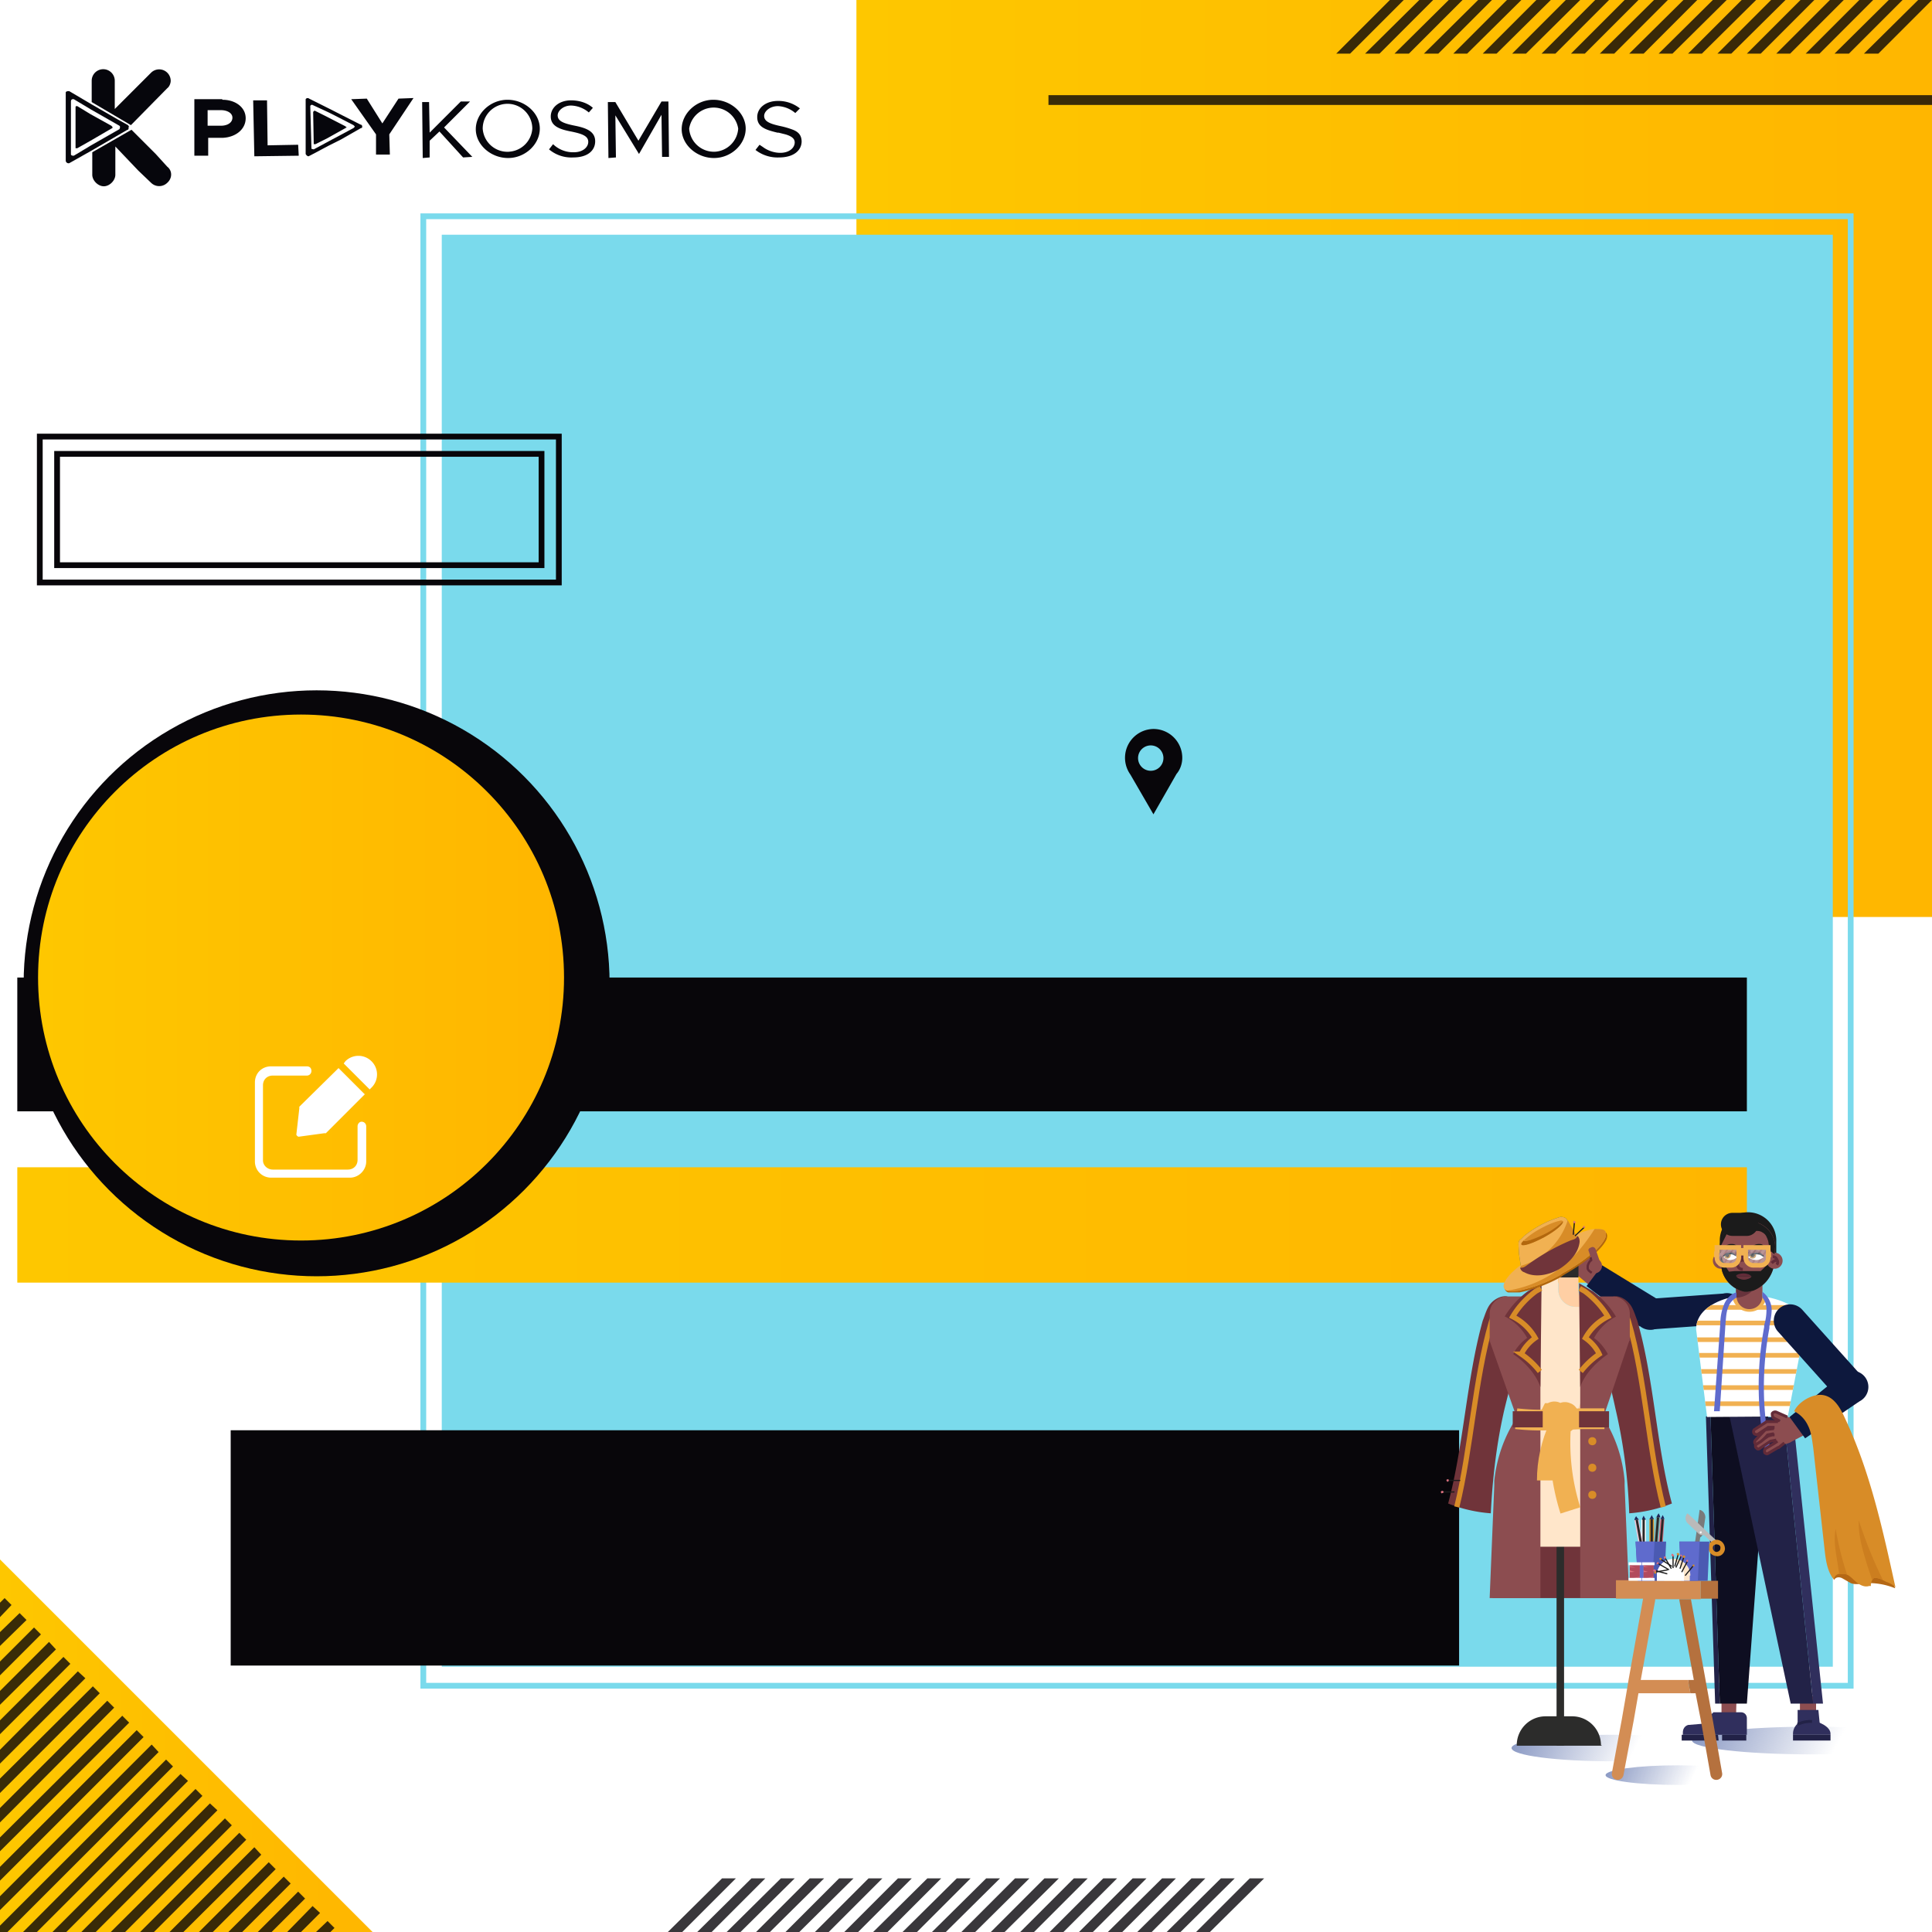 <svg xmlns="http://www.w3.org/2000/svg" xmlns:xlink="http://www.w3.org/1999/xlink" width="335" height="335" data-name="Layer 1">
  <defs>
    <linearGradient id="a" x1="148.5" x2="335" y1="79.5" y2="79.5" gradientUnits="userSpaceOnUse">
      <stop offset="0" stop-color="#fec700"/>
      <stop offset="1" stop-color="#ffb600"/>
    </linearGradient>
    <linearGradient xlink:href="#a" id="d" x1="0" x2="299.9" y1="211.4" y2="211.4"/>
    <linearGradient id="b" x1="293.4" x2="334.3" y1="291" y2="312.3" gradientUnits="userSpaceOnUse">
      <stop offset="0" stop-color="#7284b7"/>
      <stop offset=".6" stop-color="#7284b7" stop-opacity="0"/>
    </linearGradient>
    <linearGradient xlink:href="#b" id="l" x1="262.1" x2="296.5" y1="294.1" y2="311.9"/>
    <linearGradient xlink:href="#b" id="m" x1="278.4" x2="303" y1="301.3" y2="314.1"/>
    <linearGradient xlink:href="#a" id="p" x1="6.6" x2="97.8" y1="169.5" y2="169.5"/>
    <linearGradient xlink:href="#a" id="q" x1="0" x2="64.6" y1="302.7" y2="302.7"/>
    <clipPath id="i">
      <path fill="none" d="m313 229.9-3 15.7-14 .1-1.9-15.2c0-4.5 6.3-5.6 6.3-5.6h5.9s6.6 1 6.6 5Z"/>
    </clipPath>
    <clipPath id="j">
      <path fill="none" d="M302.8 216.3h3.8v1.8c0 .7-.6 1.3-1.3 1.3H304c-.7 0-1.3-.6-1.3-1.3v-1.8Z"/>
    </clipPath>
    <clipPath id="k">
      <path fill="none" d="M300.2 219.4H299c-.7 0-1.3-.6-1.3-1.3v-1.8h3.8v1.8c0 .7-.6 1.3-1.3 1.3Z"/>
    </clipPath>
    <clipPath id="n">
      <path fill="none" d="M285 271h1.7v2.7H285z"/>
    </clipPath>
    <clipPath id="o">
      <path fill="none" d="M282.6 271.1h1.7v2.7h-1.7z"/>
    </clipPath>
    <filter id="c" data-name="drop-shadow-11" filterUnits="userSpaceOnUse">
      <feOffset dx="3" dy="1"/>
      <feGaussianBlur result="uuid-98a2e108-e7da-40ea-bf86-590505eab999" stdDeviation="2"/>
      <feFlood flood-color="#000" flood-opacity=".8"/>
      <feComposite in2="uuid-98a2e108-e7da-40ea-bf86-590505eab999" operator="in"/>
      <feComposite in="SourceGraphic"/>
    </filter>
    <filter id="e" data-name="drop-shadow-12" filterUnits="userSpaceOnUse">
      <feOffset dx="3" dy="1"/>
      <feGaussianBlur result="uuid-cef646e7-33a9-44b6-9de0-ebc66ce0956c" stdDeviation="2"/>
      <feFlood flood-color="#000" flood-opacity=".8"/>
      <feComposite in2="uuid-cef646e7-33a9-44b6-9de0-ebc66ce0956c" operator="in"/>
      <feComposite in="SourceGraphic"/>
    </filter>
    <filter id="f" data-name="drop-shadow-13" filterUnits="userSpaceOnUse">
      <feOffset dx="3" dy="1"/>
      <feGaussianBlur result="uuid-99aa135a-4817-4d21-b572-5d0093b93917" stdDeviation="2"/>
      <feFlood flood-color="#000" flood-opacity=".8"/>
      <feComposite in2="uuid-99aa135a-4817-4d21-b572-5d0093b93917" operator="in"/>
      <feComposite in="SourceGraphic"/>
    </filter>
    <filter id="g" data-name="drop-shadow-14" filterUnits="userSpaceOnUse">
      <feOffset dx="3" dy="1"/>
      <feGaussianBlur result="uuid-71877f36-ecf1-4f6e-acba-bac7503e227f" stdDeviation="2"/>
      <feFlood flood-color="#000" flood-opacity=".8"/>
      <feComposite in2="uuid-71877f36-ecf1-4f6e-acba-bac7503e227f" operator="in"/>
      <feComposite in="SourceGraphic"/>
    </filter>
    <filter id="h" data-name="drop-shadow-15" filterUnits="userSpaceOnUse">
      <feOffset dx="3" dy="1"/>
      <feGaussianBlur result="uuid-b15a1ac6-849b-406e-af92-ce56b7cc2781" stdDeviation="2"/>
      <feFlood flood-color="#000" flood-opacity=".8"/>
      <feComposite in2="uuid-b15a1ac6-849b-406e-af92-ce56b7cc2781" operator="in"/>
      <feComposite in="SourceGraphic"/>
    </filter>
  </defs>
  <path fill="#fff" d="M0 0h335v335H0z"/>
  <path fill="url(#a)" d="M148.5 0H335v159H148.5z"/>
  <g filter="url(#c)">
    <path fill="#7adaec" d="M73.6 39.7h241.2V288H73.6z"/>
    <path fill="none" stroke="#7adaec" stroke-miterlimit="10" d="M70.4 36.5h247.5v254.8H70.4z"/>
  </g>
  <path fill="#08060a" d="M200 126.4a5 5 0 0 0-4 7.9l4 6.9 4-7c.6-.7 1-1.7 1-2.8a5 5 0 0 0-5-5Zm0 7.2a2.2 2.2 0 1 1 0-4.3 2.2 2.2 0 0 1 0 4.3Z"/>
  <path fill="url(#d)" d="M0 201.4h299.9v20H0z" filter="url(#e)"/>
  <path fill="#08060a" d="M0 168.5h299.9v23.2H0z" filter="url(#f)"/>
  <path fill="#08060a" d="M37 247h213v40.8H37z" filter="url(#g)"/>
  <g fill="none" stroke="#08060a" stroke-miterlimit="10">
    <path d="M6.9 75.7h90V101h-90z"/>
    <path d="M9.9 78.7h84V98h-84z"/>
  </g>
  <g fill="#06060c" data-name="PRINT">
    <path d="M29.6 14c0 .4-.2 1-.6 1.3l-6.3 6.4-6.8-4V14a2 2 0 0 1 4 0v4.9l6.3-6.3a2 2 0 0 1 3.4 1.4ZM29 31.7a2 2 0 0 1-2.8 0L24 29.6l-4-4.2v4.9c0 1-1 2-2 2s-2-1-2-2v-3.9l6.8-3.9 4.2 4.2 2 2.2c.9.7.9 2 0 2.8ZM22.4 22l-.2-.3-1.8-1-4.5-2.6-3.9-2.3c-.2 0-.5 0-.6.2v11.9a.5.5 0 0 0 .6.4l3.9-2.2 6.2-3.6h.1l.1-.2V22Zm-9.6-4.8 3 1.8 4.9 2.8.1.1v.3l-.1.2-4.9 2.8-3 1.8c-.2 0-.4 0-.5-.2v-9.2c0-.2.1-.4.3-.4h.2Z"/>
    <path d="m19.5 22.2-.2.1-3.6 2.1-2.3 1.3h-.3v-7c0-.2 0-.3.2-.3h.1l2.3 1.4 3.6 2 .2.2v.2Zm43-.6L57 18.8l-3.4-1.7a.4.4 0 0 0-.6.1v9.5c.1.2.3.4.5.4l.2-.1.2-.1 3.2-1.7 2-1 3.5-2c.1 0 .2 0 .2-.2v-.2l-.2-.2ZM57 24.5l-2.6 1.4-.4-.1v-.2l-.2-7.2c0-.1.2-.3.4-.2l2.8 1.3 1 .5 3.3 1.7.2.2v.1l-.2.2-4.3 2.3Z"/>
    <path d="M60.1 22v.1L56.7 24l-2 1h-.3v-.1l-.1-5.5.2-.2h.1l2 1 3.3 1.7.1.1v.1Zm-21.6-4.8h-4.8V27h2.4v-3.1h2.5c2.3-.1 4-1.5 4-3.4s-1.8-3.2-4-3.2Zm-.2 4.6H36v-2.7h2.3c1.1 0 2 .5 2 1.3 0 .9-.9 1.4-2 1.4ZM51.8 27l-7.7.1-.2-9.7h2.4l.1 7.8 5.3-.1.1 1.9zm15.7-3.7.1 3.5h-2.4v-3.5l-4.3-6.1 2.7-.1 2.7 4.3 2.8-4.3 2.6-.1-4.2 6.3zm14.4 3.9-1.6.1-4.1-4.5-1.7 1.6v2.9l-1.2.1-.1-9.7h1.2l.1 5.3 5.4-5.4h1.6L77 22.1l4.9 5.1zm6.1-9.9c-3 0-5.5 2.4-5.5 5.1 0 2.7 2.6 5 5.6 5 3 0 5.5-2.4 5.5-5.1 0-2.7-2.6-5-5.6-5Zm.4 9a4.3 4.3 0 0 1-4.7-4 4.3 4.3 0 0 1 8.6 0 4.3 4.3 0 0 1-4 4Zm14.8-1.8c0 1.6-1.3 2.8-3.8 2.8a6 6 0 0 1-4.2-1.4l.7-.9a5 5 0 0 0 3.6 1.4c1.6 0 2.5-.9 2.5-1.8 0-1-1-1.4-3-1.8-2.1-.4-3.5-1-3.5-2.6s1.5-2.8 3.5-2.8c1.4 0 2.8.4 3.8 1.3l-.7.8a5 5 0 0 0-3.1-1.2c-1.3 0-2.3.9-2.3 1.7 0 1 1 1.4 3 1.8 2 .4 3.5 1 3.5 2.7Zm12.8 2.7h-1.2l-.1-7.3-3.9 6.8-4.1-6.7.1 7.3-1.3.1-.1-9.7h1.3l4 6.7 4-6.8h1.2l.1 9.6zm7.7-9.9c-3 0-5.5 2.4-5.5 5.1 0 2.7 2.6 5 5.6 5 3 0 5.5-2.4 5.5-5.1 0-2.7-2.6-5-5.6-5Zm.4 9a4.3 4.3 0 0 1-4.6-4 4.3 4.3 0 0 1 8.5 0 4.3 4.3 0 0 1-3.9 4Zm14.9-1.8c0 1.6-1.4 2.8-3.9 2.8A6.2 6.2 0 0 1 131 26l.7-.9.6.4c.8.6 1.9 1 3 1 1.6 0 2.5-.9 2.5-1.8 0-.7-.6-1.1-1.6-1.4L135 23h-.2c-2.1-.5-3.5-1-3.5-2.7 0-1.6 1.5-2.8 3.6-2.8a6 6 0 0 1 3.8 1.3l-.8.8a5 5 0 0 0-3-1.2c-1.4 0-2.4.9-2.4 1.7 0 1 1.1 1.4 3 1.8a14.6 14.6 0 0 1 2 .6c1 .4 1.5 1 1.5 2.1Z"/>
  </g>
  <circle cx="51.9" cy="169.5" r="50.8" fill="#08060a" filter="url(#h)"/>
  <ellipse cx="314.2" cy="301.8" fill="url(#b)" rx="20.8" ry="2.4"/>
  <path fill="#8c4d50" d="M301 298.4h-2.5v-3.8h2.6z"/>
  <path fill="#302f5d" d="M302.9 300.8h-11.1v-.4c0-.6.3-1.1.9-1.3l2.4-.2 2-2h4.8c.6 0 1 .5 1 1v3Z"/>
  <path fill="#222247" d="M302.8 301.8h-4.2v-1h4.2zm-4.8 0h-6.4v-1h6.3z"/>
  <path fill="#8c4d50" d="M312.1 294.1h2.8v4.1h-2.8z"/>
  <path fill="#302f5d" d="M313.2 298.4h.9c1.2 0 3.3 1 3.3 2.2v.2h-6.5v-.2c0-1.2 1-2.3 2.3-2.3Z"/>
  <path fill="#222247" d="M310.9 300.8h6.5v1h-6.5z"/>
  <path fill="#302f5d" d="M315.6 299.5h-3.9v-3h3.6l.3 3z"/>
  <path fill="none" stroke="#222247" stroke-miterlimit="10" stroke-width=".5" d="M311.7 299a5 5 0 0 1 2.5-.5"/>
  <path fill="#222247" d="m295.8 245.6 1.6 49.8h.8l-1.6-49.8h10-10.8z"/>
  <path fill="#0e0e21" d="m296.6 245.6 1.6 49.8h4.7l3.7-49.8h-10z"/>
  <path fill="#302f5d" d="m299.9 245.6 9.4.2 5.1 49.6h1.7l-5.2-49.6-11-.2z"/>
  <path fill="#222247" d="m299.9 245.6 10.6 49.8h3.9l-5.1-49.6-9.4-.2z"/>
  <path fill="#8c4d50" d="M272.3 221c1 .3 2.1-.3 2.7-1.1.8-1.2.5-2.9-.7-3.7h-.2l-3.5-2.5a.6.6 0 0 0-1 .2c-.1.3 0 .7.2 1h.2a.6.6 0 0 0-.9.2c-.2.3-.1.7.2.9l.3.2a.6.6 0 0 0-.9.2c-.2.3-.1.7.2 1l.5.2a.6.6 0 0 0-1 .2c-.1.3 0 .7.2 1l2.8 1.7.7.4h.2Z"/>
  <path fill="#8c4d50" d="m274.6 217.3 4.4 3.8-2.3 2.7-4.4-3.7zm-3.3 2.4c.1-.3 0-.6-.2-.8l-1.7-1.2a.6.6 0 0 0-.9.1c-.2.3 0 .7.2.9l1.7 1.2c.3.2.7 0 .9-.2Z"/>
  <path fill="none" stroke="#622b38" stroke-miterlimit="10" stroke-width=".4" d="m268.7 218.7 1.7 1.2c.3.2.7.1.9-.2.1-.2 0-.6-.2-.8l-2-1.4"/>
  <path fill="#8c4d50" d="M271.4 218.3c.2-.3.2-.6-.1-.8l-1.7-1.2a.6.6 0 0 0-.9.1c-.2.3 0 .7.2.9l1.7 1.2c.3.2.7 0 .8-.2Z"/>
  <path fill="none" stroke="#622b38" stroke-miterlimit="10" stroke-width=".4" d="m269.1 217.5 1.5 1c.3.2.7 0 .8-.2.2-.3.2-.6-.1-.8l-2-1.4"/>
  <path fill="#8c4d50" d="M271.8 217c.2-.3.2-.6-.1-.8L270 215a.6.6 0 0 0-.9.1c-.2.3-.1.7.2.9l1.7 1.2c.3.2.7 0 .8-.2Z"/>
  <path fill="none" stroke="#622b38" stroke-miterlimit="10" stroke-width=".4" d="m269.4 216.1 1.6 1c.3.3.7.2.8 0 .2-.4.2-.7-.1-1l-2-1.3"/>
  <path fill="#8c4d50" d="M272.4 215.8c.2-.3.1-.6-.2-.8l-1.7-1.2a.6.6 0 0 0-.8.1c-.2.3-.1.7.1.9l1.7 1.2c.3.2.7 0 .9-.2Z"/>
  <path fill="none" stroke="#622b38" stroke-miterlimit="10" stroke-width=".4" d="m269.8 214.8 1.7 1.2c.3.2.7 0 .9-.2.2-.3.1-.6-.2-.8l-1.7-1.3"/>
  <path fill="#0d183d" d="m284.3 230-9.2-7 2.7-3.6 9.8 6a2.8 2.8 0 1 1-3.3 4.5Z"/>
  <path fill="#0d183d" d="M283.8 228a2.7 2.7 0 0 0 2.8 2.5l12.5-.9a2.7 2.7 0 1 0-.3-5.3l-12.6.9a2.7 2.7 0 0 0-2.4 2.8Z"/>
  <path fill="#fff" d="m313 229.9-3 15.7-14 .1-1.9-15.2c0-4.5 6.3-5.6 6.3-5.6h5.9s6.6 1 6.6 5Z"/>
  <path fill="#f1b152" d="M306.3 225a3 3 0 0 1-5.9 0l.3-.2h5.2l.4.2Z"/>
  <g fill="none" stroke="#f1b152" stroke-miterlimit="10" stroke-width=".8" clip-path="url(#i)">
    <path d="M292 226.7h23m-23 2.7h23m-23 2.9h23m-23 2.7h23m-23 2.8h23m-23 2.8h23m-23 2.8h23"/>
  </g>
  <path fill="#1b1b1b" d="M304.2 221.8H302a3.8 3.8 0 0 1-3.8-3.8v-2.9a4.9 4.9 0 1 1 9.8 0v3c0 2-1.7 3.7-3.8 3.7Z"/>
  <circle cx="298.4" cy="218.6" r="1.4" fill="#8c4d50"/>
  <g fill="none" stroke="#622b38" stroke-miterlimit="10" stroke-width=".5">
    <path d="M298 218.5c.3 0 .7.2.9.5"/>
    <path d="M298.7 217.9a1 1 0 0 0-.7.5 1 1 0 0 0 0 .9"/>
  </g>
  <path fill="#8c4d50" d="M303.3 227c-1.2 0-2.2-1-2.2-2.3v-4h4.5v4c0 1.3-1 2.3-2.3 2.3Z"/>
  <path fill="#68333c" d="M301 225v-4h4a4 4 0 0 1-4 4Z"/>
  <path fill="#8c4d50" d="m307.8 216.2-.1 1.1v.1c-.1 1 0 1.9-.3 2.8a5.8 5.8 0 0 1-3.4 3.6l-1 .2h-.5a5.2 5.2 0 0 1-3.9-3.6c-.2-.9-.2-1.9-.2-2.9l-.1-.5v-.8c0-2.5 2-4.5 4.7-4.5s4.8 2 4.8 4.5Z"/>
  <path fill="#1b1b1b" d="M307.7 217.4c-.1 1 0 1.9-.3 2.8a5.8 5.8 0 0 1-3.4 3.6l-1 .2h-.5a5.2 5.2 0 0 1-3.9-3.6c-.2-.9-.2-1.9-.2-2.9l.1.5c.4 1 .8 1.8 1.3 2.5l1-.1h4.5l.1-.1c.7-.6 1.3-1.4 1.8-2.2l.5-.7Z"/>
  <circle cx="307.7" cy="218.6" r="1.4" fill="#8c4d50"/>
  <g fill="none" stroke="#622b38" stroke-miterlimit="10" stroke-width=".5">
    <path d="M308.2 218.5c-.4 0-.7.2-1 .5"/>
    <path d="M307.4 217.9c.3 0 .6.2.7.5.2.3.2.6 0 .9"/>
  </g>
  <g fill="#1b1b1b">
    <path d="m307.8 216.2-.1 1.1v.2l-.6-.5c-.3-.5-.4-1.2-.5-1.8-.2-.6-.4-1.2-1-1.5-.9-.6-2.1 0-3.3-.1-.6-.1-1.3-.5-2-.3-.6.1-.9.6-1.1 1.1l-1 2v-.2c0-2.5 2.2-4.5 4.8-4.5s4.8 2 4.8 4.5Z"/>
    <path d="M302.9 214.3h-2.5a2 2 0 0 1 0-4h2.5a2 2 0 0 1 2 2c0 1-.9 2-2 2Z"/>
  </g>
  <path fill="#622b38" d="M303.7 221.3H301c0-.3.8-.5 1.3-.5s1.3.2 1.3.5Z"/>
  <path fill="#68333c" d="M303.7 221.3c0 .3-.8.6-1.3.6s-1.3-.3-1.3-.6"/>
  <path fill="#1b1b1b" d="M303.6 216.5c.2-.5.8-.8 1.4-.8.2 0 .5 0 .7.2.3.2.4.4.5.7h-.7l-.6-.1h-1.3Zm-4.7 0c.2-.5.7-.8 1.3-.8.3 0 .5 0 .8.2l.5.7h-.8l-.5-.1h-1.3Z"/>
  <path fill="#68333c" d="M303.1 218s.6-1.1 1.3-1.2c.8 0 1.5 1 1.5 1s-.6.7-1.4.7c-.8 0-1.4-.5-1.4-.5Z"/>
  <path fill="#fcfcfc" d="M303.1 218s.7.5 1.4.5c.8 0 1.4-.6 1.4-.6s-.7-.6-1.4-.6a2 2 0 0 0-1.1.4l-.3.3Z"/>
  <path fill="#af762b" d="M303.4 217.8c0 .4.4.5.7.4a.6.6 0 0 0 .3-.9 2 2 0 0 0-1 .4v.2Z"/>
  <path fill="none" stroke="#622b38" stroke-miterlimit="10" stroke-width=".5" d="m303 217.5.6-.4"/>
  <path fill="#1b1b1b" d="M303.6 217.7c0-.2.2-.4.3-.4l.4.3c0 .1-.2.4-.4.4s-.3-.2-.3-.3Z"/>
  <path fill="#071321" d="m305.9 218-.7-.4a2 2 0 0 0-.7-.1 2 2 0 0 0-.7.1l-.7.3.6-.5.8-.2.8.1.6.5"/>
  <path fill="#68333c" d="M301.2 218s-.5-1.1-1.2-1.1-1.3 1-1.3 1 .6.6 1.3.6c.7 0 1.2-.5 1.2-.5Z"/>
  <path fill="#fcfcfc" d="M301.2 218s-.5.5-1.2.5-1.2-.6-1.2-.6.5-.6 1.2-.6c.4 0 .8.3 1 .4l.2.3Z"/>
  <path fill="none" stroke="#622b38" stroke-miterlimit="10" stroke-width=".5" d="m301.3 217.5-.5-.4"/>
  <path fill="#af762b" d="M299 217.8c0 .4.4.5.7.4a.6.6 0 0 0 .3-.9 2 2 0 0 0-1 .4v.2Z"/>
  <circle cx="299.5" cy="217.7" r=".3" fill="#1b1b1b"/>
  <path fill="#071321" d="M298.8 217.8h-.1l.6-.5.7-.1c.3 0 .5 0 .7.2l.6.6a4 4 0 0 0-1-.5h-.3l-.6.1-.6.3"/>
  <path fill="none" stroke="#622b38" stroke-miterlimit="10" stroke-width=".5" d="M302.2 220.1c-.5 0-.9-.3-.9-.8s.4-.8.9-.8v-1.4"/>
  <path fill="#fff" d="M302.8 216.3h3.8v1.8c0 .7-.6 1.3-1.3 1.3H304c-.7 0-1.3-.6-1.3-1.3v-1.8Z" opacity=".3"/>
  <g opacity=".5">
    <g fill="#fff" clip-path="url(#j)" opacity=".3">
      <path d="m304.6 215.2.4.3-2.4 3.8-.5-.3zm.7.4.4.3-2.4 3.8-.5-.3zm.7.5.4.3-2.5 3.8-.4-.3zm.7.4.4.3-2.4 3.8-.5-.3z"/>
    </g>
  </g>
  <path fill="none" stroke="#f1b152" stroke-miterlimit="10" stroke-width=".8" d="M302.8 216.3h3.8v1.8c0 .7-.6 1.3-1.3 1.3H304c-.7 0-1.3-.6-1.3-1.3v-1.8Z"/>
  <path fill="#f1b152" d="M306.6 217.1h.5v.9h-.5z"/>
  <path fill="#fff" d="M300.2 219.4H299c-.7 0-1.3-.6-1.3-1.3v-1.8h3.8v1.8c0 .7-.6 1.3-1.3 1.3Z" opacity=".3"/>
  <g opacity=".5">
    <g fill="#fff" clip-path="url(#k)" opacity=".3">
      <path d="m299.7 215.2.4.3-2.5 3.8-.4-.3zm.7.4.4.3-2.4 3.8-.5-.3zm.6.5.5.3-2.5 3.8-.4-.3zm.8.4.4.3-2.4 3.8-.5-.3z"/>
    </g>
  </g>
  <path fill="none" stroke="#f1b152" stroke-miterlimit="10" stroke-width=".8" d="M300.2 219.4H299c-.7 0-1.3-.6-1.3-1.3v-1.8h3.8v1.8c0 .7-.6 1.3-1.3 1.3Z"/>
  <path fill="#f1b152" d="M297.7 218h-.5v-1h.5z"/>
  <path fill="none" stroke="#f1b152" stroke-miterlimit="10" stroke-width=".8" d="M301.6 216.8h1.3m-1.3.5h1.3"/>
  <path fill="#5f6bcd" d="m307 251.3-.9.2a55 55 0 0 1-.2-21.4v-.3c.3-1 .4-1.9.4-2.8 0-.8-.3-1.5-.7-2v-1a4 4 0 0 1 1.6 3c0 1-.2 2-.4 3v.3c-1.3 7-1.3 14.2.2 21.1Zm-5.9-26.3a3 3 0 0 0-1.4 1.6c-.4.9-.4 1.9-.5 2.8l-1 15.3h-1l1.1-15.3c0-1 .2-2.1.6-3.1.4-1.1 1.3-2 2.2-2.2v.9Z"/>
  <path fill="#8c4d50" d="M311.2 247.5a2 2 0 1 0-3.7 1.7 2 2 0 1 0 3.7-1.7Z"/>
  <path fill="#8c4d50" d="M310.4 246.1a.7.7 0 0 0-1-.4c-.3.2-.4.6-.3 1 .2.3.6.5 1 .3.3-.1.5-.5.3-.9Z"/>
  <path fill="#8c4d50" d="m310.2 250.2 2.7-1.4-1.4-2.7-1.7-.4.4 4.5z"/>
  <path fill="#8c4d50" d="m306.1 251.2 1.5-.9 1.9-1.3c.2-.2.5-.1.6 0v.1c.2.2.2.5 0 .6l-1.7 1.3h-.1l-1.7 1c-.2.2-.5 0-.6-.1-.1-.3 0-.6.1-.7Z"/>
  <path fill="none" stroke="#622b38" stroke-miterlimit="10" stroke-width=".5" d="m309.4 250.2-1 .8h-.1l-1.7 1c-.2.2-.5 0-.6-.1-.1-.3 0-.6.1-.7l1.5-.9.6-.4"/>
  <path fill="#8c4d50" d="m304.4 249.8 1.5-1.7.2-.2 2.3-.4c.2 0 .5.1.5.4 0 .3-.1.5-.3.6l-2.2.3-1.3 1.6c-.2.2-.5.2-.7 0a.5.5 0 0 1 0-.6Z"/>
  <path fill="none" stroke="#622b38" stroke-miterlimit="10" stroke-width=".5" d="m307.6 248.6-1.1.2-1.4 1.6c-.2.2-.5.2-.7 0a.5.5 0 0 1 0-.7l1.5-1.6.2-.2 1.5-.2"/>
  <path fill="#8c4d50" d="m304.7 250.4.7-.5.6-.5.6-.4.7-.2 1.1-.1.5-.1c.2 0 .4.1.5.4 0 .2-.1.5-.4.5l-2 .4-1.8 1.2c-.2.2-.5.1-.6 0a.4.4 0 0 1 0-.7Z"/>
  <path fill="none" stroke="#622b38" stroke-miterlimit="10" stroke-width=".5" d="m308 249.7-1 .2-1.8 1.2c-.2.2-.5.2-.6 0a.4.4 0 0 1 0-.7l.8-.5.6-.5.6-.4.7-.2h.4"/>
  <path fill="#8c4d50" d="m304.2 247.9 2-1.4h2.5c.3 0 .5.3.4.5 0 .3-.2.5-.4.5h-2.2l-1.8 1.2c-.2.1-.5 0-.6-.1a.5.5 0 0 1 0-.7Z"/>
  <path fill="none" stroke="#622b38" stroke-miterlimit="10" stroke-width=".5" d="M307.7 247.5h-1.1l-1.8 1.2c-.2.1-.5 0-.6-.1a.5.5 0 0 1 0-.7l2-1.3.1-.1h2"/>
  <path fill="#8c4d50" d="m307.6 245.9 1.8.8c.3.2.6 0 .8-.2 0-.3 0-.6-.3-.8l-1.8-.8a.6.6 0 0 0-.8.2c-.1.3 0 .7.3.8Z"/>
  <path fill="none" stroke="#622b38" stroke-miterlimit="10" stroke-width=".5" d="m309.9 245.7-1.8-.8a.6.6 0 0 0-.8.2c0 .3 0 .6.3.8l1 .5"/>
  <path fill="#0d183d" d="m322.4 243-9.4 6.4-2.7-3.7 9-7.3a2.8 2.8 0 1 1 3.1 4.6Z"/>
  <path fill="#0d183d" d="M322.6 242.7c1.2-1 1.3-2.8.3-4l-10.4-11.6a2.8 2.8 0 0 0-4.2 3.8l10.4 11.6c1 1.2 2.8 1.3 4 .2Z"/>
  <path fill="#b56815" d="M318 274c.3-.6 1-.6 1.5-.3l1.4.8c1 .4 2.1 0 3.2 0a12 12 0 0 1 4.5.9c-.4-1.4-1-2.7-1.8-3.8s-2-2.1-3.4-2.5-3 0-4 1c-.9 1-1.7 2.5-1.4 3.8Z"/>
  <path fill="#d88c27" d="M328.7 275.4c0-.4-1.2-1-1.6-1.1l-.6-.3a3 3 0 0 0-1.3-.4c-.3 0-.4.1-.5.3-.2.2-.2.5-.3.8v.3h-.3c-.6.2-1.2 0-1.7-.3-.7-.4-1.3-1.2-2-1.6l-.5-.2h-1c-.5.1-.9.5-.9 1-1.1-1.3-1.4-3.2-1.6-5l-2-17.9c-.2-1.3-.3-2.6-.9-3.8a5.3 5.3 0 0 0-2.4-2.5c.7-1.6 3.2-3.1 5-2.8 1.9.3 3 2.2 3.8 4 4.4 9.3 6.6 19.5 8.8 29.5Z"/>
  <path fill="#cc7e1f" d="M326.5 274a3 3 0 0 0-1.3-.4c-.3 0-.4.1-.6.3l-.8-2.4c-.8-2.6-1.6-5.2-1.5-7.9a79.2 79.2 0 0 0 4.2 10.4Zm-6.2-1-.4-.1h-1l-.3-2c-.3-1.9-.7-3.9-.3-5.8a52.5 52.5 0 0 0 2 8Z"/>
  <path fill="#70343a" d="M282.3 277.1h-23.5l.7-19.5v-.8h22v.8l.8 19.5Z"/>
  <path fill="url(#l)" d="M297 303.1c0 1.3-7.8 2.3-17.4 2.3s-17.5-1-17.5-2.3 7.8-2.3 17.5-2.3 17.5 1 17.5 2.3Z"/>
  <g fill="#2c2c2b">
    <path d="M269.9 230.6h1.3v72.1h-1.3z"/>
    <path d="M277.8 302.7H263a5 5 0 0 1 5-5.1h4.6a5 5 0 0 1 5 5Z"/>
  </g>
  <path fill="#ffcfa4" d="m282.2 231.4-1.6 4-.9 2-.2.7-1 2.4v.4l-1.8 4.5-.5 1.4c2.5 1.9 4.2 5.1 4.2 8.5v12.9h-3.6v-12.9c0-3.4-1.6-6.6-4.1-8.5l.5-1.4 1.7-4.5.1-.4 1-2.4.2-.7.9-2 1.6-4c1-2.3-.7-4.8-3.2-4.8h-2.3a3 3 0 0 1-3-3v-2.1h3.5v2.1a3 3 0 0 0 3 3h2.3c2.5 0 4.2 2.5 3.2 4.8Z"/>
  <path fill="#ffe6ca" d="m278.7 231.4-1.6 4-.9 2-.3.7-.9 2.4v.4l-1.8 4.5-.5 1.4c2.5 1.9 4.2 5.1 4.2 8.5v12.9h-17.2l.2-12.9c0-3.7 1.7-6.7 4.6-8.5l-.5-1.4-1.6-4.5-.2-.4-.8-2.3-.4-1-.6-1.6-1.6-4.3c-1-2.3.8-4.8 3.2-4.8h2.3a3 3 0 0 0 3-2.9v-2.1h2.9v2.1a3 3 0 0 0 3 3h2.3c2.5 0 4.1 2.5 3.2 4.8Z"/>
  <path fill="#2c2c2b" d="M271 219.5v-1.6c.4-.1.7-.6.7-1 0-.7-.5-1.3-1.2-1.3s-1.2.6-1.2 1.2c0 .5.3 1 .8 1.1v1.6h-2.8v2h6.4v-2H271Z"/>
  <path fill="#70343a" d="M282.5 226c.7.8 1 2 1.4 3 2.9 10 3.3 21.7 6 31.7a25 25 0 0 1-7.4 1.7c-.2-6.1-1-12.2-2.4-18.2-.7-3.3-1.6-6.4-2-9.7-.3-2.5-.2-5 .4-7.4.2-.8.4-2 1.3-2.3 1-.2 2.1.5 2.7 1.2Z"/>
  <path fill="none" stroke="#d88c27" stroke-miterlimit="10" stroke-width=".9" d="m280 225.2 1 .9c.7.9 1 2 1.4 3.1 2.9 10 3.4 21.9 6 32.1"/>
  <path fill="#70343a" d="M258.5 226c-.7.8-1 2-1.4 3-2.8 10-3.3 21.7-6 31.7a25 25 0 0 0 7.4 1.7c.3-6.1 1-12.2 2.4-18.2.8-3.3 1.7-6.4 2-9.7.3-2.5.3-5-.4-7.4-.2-.8-.3-2-1.2-2.3-1-.2-2.2.5-2.8 1.2Z"/>
  <path fill="none" stroke="#d88c27" stroke-miterlimit="10" stroke-width=".9" d="m261 225.2-1 .9c-.7.9-1 2-1.4 3.1-2.9 10-3.5 21.9-6 32.1"/>
  <path fill="none" stroke="#1b1b1b" stroke-miterlimit="10" stroke-width=".2" d="M253.2 256.7H251"/>
  <path fill="#db707e" d="m251 257-.2-.3s0-.2.2-.2.2 0 .2.2-.1.2-.2.2Z"/>
  <path fill="none" stroke="#1b1b1b" stroke-miterlimit="10" stroke-width=".2" d="M252.2 258.7H250"/>
  <path fill="#db707e" d="m250 259-.2-.3.2-.2c.1 0 .3 0 .3.2s-.2.2-.3.2Z"/>
  <path fill="#8c4d50" d="M267.1 224.8v52.3h-8.8l.8-19.5v-.8c.4-3.9 1.7-7.7 3.9-11l-4.7-13.3v-4.7a3 3 0 0 1 3.1-3h5.7Zm15.4 7.7-4.5 13.3a24 24 0 0 1 3.7 11v.8l.8 19.5H274v-52.3h5.6a3 3 0 0 1 3 3v4.7Z"/>
  <path fill="#70343a" d="M280.2 228.3a9 9 0 0 0-3.8 3.7c1 .7 1.8 1.7 2.4 2.8-2 1.4-4 3.4-4.8 5.7l-.2-18 2.4 1.4c1.6 1.2 3 2.7 4 4.4Z"/>
  <path fill="none" stroke="#d88c27" stroke-miterlimit="10" stroke-width=".9" d="m273.9 223.4.9.5c1.6 1.2 3 2.7 4 4.4a9 9 0 0 0-3.9 3.7c1 .7 1.9 1.7 2.4 2.8a14 14 0 0 0-3.2 3"/>
  <path fill="#70343a" d="M261 228.3a9 9 0 0 1 3.8 3.7c-1 .7-1.9 1.7-2.4 2.8 2 1.4 3.9 3.4 4.7 5.7l.2-18-2.4 1.4c-1.6 1.2-3 2.7-4 4.4Z"/>
  <path fill="none" stroke="#d88c27" stroke-miterlimit="10" stroke-width=".9" d="m267.2 223.4-.9.5c-1.6 1.2-3 2.7-4 4.4 1.6.8 3 2.1 3.9 3.7-1 .7-1.9 1.7-2.4 2.8a14 14 0 0 1 3.2 3"/>
  <g fill="#d88c27">
    <circle cx="276.1" cy="249.9" r=".7"/>
    <circle cx="276.1" cy="254.5" r=".7"/>
    <circle cx="276.1" cy="259.2" r=".7"/>
  </g>
  <g fill="none" stroke-miterlimit="10">
    <g stroke="#f1b152" stroke-width="3.6">
      <path d="M262.9 246c1.9.2 3.8.3 5.7.2.4 0 .8 0 1.2-.3.3-.3.3-.9 0-1-.3-.2-.7 0-.8.2a1 1 0 0 0 0 .9c.2.6.8 1 1.4 1 .7 0 1.3-.5 1.5-1 .2-.4 0-1-.3-1-.3-.2-.6 0-.8.2a39 39 0 0 0 1.5 16.7"/>
      <path d="M278.2 246h-4l-2 .1c-.7.1-1.6.2-1.7.9m-.1.3c-1.4 3-2.1 6.2-2.1 9.4"/>
    </g>
    <path stroke="#70343a" stroke-width="3.2" d="M275.4 244.7v2.8m2-2.8v2.8m-13.5-2.8v2.8m2-2.8v2.8"/>
  </g>
  <path fill="#b2670d" d="M278.6 214c.1.1.1.4 0 .8-.3.8-1.3 2-2.7 3.1a40 40 0 0 1-4.8 3.2l-.4.3a24.8 24.8 0 0 1-7.2 2.7h-2a1 1 0 0 1-.5-.4c-.3-.6.2-1.6 1.4-2.8a33 33 0 0 1 13.6-7.4c1.3-.2 2.3-.1 2.6.4Z"/>
  <path fill="#f1b152" d="M278.4 213.6v.9c-.3.8-1.2 2-2.7 3.1-1.2 1-2.9 2.2-4.8 3.2l-.4.3a24.8 24.8 0 0 1-7.2 2.7h-2a1 1 0 0 1-.5-.4c-.3-.6.2-1.6 1.4-2.8a33 33 0 0 1 13.6-7.4c1.3-.2 2.3-.1 2.6.4Z"/>
  <path fill="#d88c27" d="M278.4 213.6v.9c-.3.8-1.2 2-2.7 3.1-1.2 1-2.9 2.2-4.8 3.2l-.4.3a24.8 24.8 0 0 1-7.2 2.7 4.2 4.2 0 0 1-2 0 20 20 0 0 0 10.2-4.7c2-1.7 3.6-3.8 5-6 1 0 1.7 0 1.9.5Z"/>
  <path fill="#476042" d="m271.7 211.5 1.9 3.3c-.3 1-2 2.5-4.2 3.7-2.6 1.5-5.1 2-5.7 1.4v-.4l-.3-2-.1-1.6c0-.4 0-.8.4-1l.6-.6a18.4 18.4 0 0 1 6.3-3.3c.4 0 .9.1 1.1.5Z"/>
  <path fill="#f1b152" d="m271.7 211.5 1.9 3.3c-.3 1-2 2.5-4.2 3.7-2.6 1.5-5.1 2-5.7 1.4v-.4l-.3-2-.1-1.6c0-.4 0-.8.4-1l.6-.6a18.4 18.4 0 0 1 6.3-3.3c.4 0 .9.1 1.1.5Z"/>
  <path fill="#d88c27" d="m271.9 211.7 1.7 3c-.3 1-2 2.6-4.2 3.8-2.6 1.5-5.1 2-5.7 1.4v-.4a12 12 0 0 0 8.1-7.8Zm-.9.1c.2.4-1.2 1.6-3.2 2.7-2 1-3.7 1.6-4 1.3a14 14 0 0 0 3.1-1.3c2-1.1 3.5-2.4 3.3-2.7.4-.2.7-.2.8 0Z"/>
  <path fill="#d88c27" d="M264.2 215c.3.4 2-.1 4-1.2 1.3-.7 2.3-1.5 2.8-2-.2-.4-2 .2-4 1.3a13.9 13.9 0 0 0-2.8 2Z"/>
  <path fill="#b2670d" d="M263.8 215.8c.2.4 2-.2 4-1.3s3.3-2.3 3.2-2.7c-.5.5-1.5 1.3-2.8 2-2 1-3.7 1.6-4 1.3-.3.3-.5.5-.4.7Z"/>
  <path fill="#70343a" d="M263.6 219.8c.6.1 1-.3 1.3-.5a36.6 36.6 0 0 1 7.4-4.2c.5-.2 1-.2 1.2-.8.3.2.4.6.4 1-.2 2.1-2 3.8-3.6 4.8-1.8 1-4.2 1.5-6 .5-.4-.1-.7-.5-.7-.8Z"/>
  <path fill="#8c4d50" d="M277 218.3a1.3 1.3 0 1 1-1.2 2.3 1.3 1.3 0 0 1 1.1-2.3Z"/>
  <path fill="#8c4d50" d="m276.1 219-.6-2c-.2-.3 0-.6.4-.7.3-.2.7 0 .8.4l.7 2c0 .3-.1.6-.4.8-.4 0-.8-.1-.9-.4Z"/>
  <path fill="none" stroke="#622b38" stroke-miterlimit="10" stroke-width=".4" d="m275.8 218 .1.5c-.3.2-.5.6-.6 1v.5c.1.3.4.5.7.7"/>
  <path fill="none" stroke="#1b1b1b" stroke-miterlimit="10" stroke-width=".2" d="m273.1 214.3 1.6-1.5"/>
  <path fill="#db707e" d="M274.5 212.6h.3v.3h-.3v-.3Z"/>
  <path fill="none" stroke="#1b1b1b" stroke-miterlimit="10" stroke-width=".2" d="m272.8 214.1.2-2.2"/>
  <path fill="#db707e" d="M272.8 211.9c0-.2.1-.2.2-.2l.2.2c0 .2-.1.2-.2.2a.2.2 0 0 1-.2-.2Z"/>
  <ellipse cx="290.9" cy="307.8" fill="url(#m)" rx="12.5" ry="1.7"/>
  <path fill="#d38d54" d="M280.2 274v3.2h4.7l-2.5 14-.4 2.4-.8 4.6-1.7 9.2a1 1 0 0 0 2 .4l1.8-9.6.8-4.6h9l-.4-2.3h-8.2l2.5-13.8v-.2h7.9V274h-14.7Z"/>
  <path fill="#b5713e" d="M294.9 274.1h3v3.1h-3zm2.9 34.5a1 1 0 0 1-1.2-.8l-1.7-9.6-.9-4.6h-.9l-.4-2.3h1l-2.5-13.8v-.2h2l3.8 21 1.6 9.1a1 1 0 0 1-.8 1.2Z"/>
  <path fill="#d88c27" d="M286 263.4h.8v7.5c0 .2-.1.3-.3.3h-.2a.3.3 0 0 1-.3-.3v-7.5Z"/>
  <path fill="#202559" d="m286.4 262.7.2.4.2.3h-.8l.2-.3.2-.4z"/>
  <path fill="none" stroke="#2a2728" stroke-miterlimit="10" stroke-width=".4" d="M286.4 263.4v5.1"/>
  <path fill="#fff" d="M284.6 263.5h.8v7.5c0 .2 0 .3-.2.3h-.3a.3.3 0 0 1-.3-.3v-7.5Z"/>
  <path fill="#202559" d="m285 262.8.2.4.2.3h-.7l.1-.3.2-.4z"/>
  <path fill="none" stroke="#2a2728" stroke-miterlimit="10" stroke-width=".4" d="M285 263.4v5.1"/>
  <path fill="#db707e" d="M287.9 263.4h.7l-.5 7.6-.3.2h-.3a.3.3 0 0 1-.2-.3l.6-7.5Z"/>
  <path fill="#202559" d="m288.3 262.7.2.4.1.3h-.7l.2-.3.2-.4z"/>
  <path fill="none" stroke="#2a2728" stroke-miterlimit="10" stroke-width=".4" d="m288.3 263.4-.4 5.1"/>
  <path fill="#edc5d6" d="m283.4 263.6.7-.2 1.4 7.5c0 .1 0 .3-.2.3h-.3c-.1 0-.3 0-.3-.2l-1.3-7.4Z"/>
  <path fill="#202559" d="m283.7 262.9.2.3.3.3h-.4l-.4.1.1-.4.2-.3z"/>
  <path fill="none" stroke="#2a2728" stroke-miterlimit="10" stroke-width=".4" d="m283.8 263.5.9 5"/>
  <path fill="#7bb3b4" d="m287.1 263 .8.1-.7 7.5c0 .2-.1.3-.3.3h-.2a.3.3 0 0 1-.3-.3l.7-7.6Z"/>
  <path fill="#202559" d="m287.6 262.4.2.4.1.3h-.7l.2-.4.2-.3z"/>
  <path fill="none" stroke="#2a2728" stroke-miterlimit="10" stroke-width=".4" d="m287.5 263.1-.4 5"/>
  <path fill="#4b5ab2" d="m288.9 267.3-.3 6.8H284l-.4-6.8h5.3z"/>
  <path fill="#5f6bcd" d="m286.9 267.3-.4 6.8H284l-.4-6.8h3.3z"/>
  <path fill="#7a7a7a" d="m294.7 261.8-.2 1.5-.5 3.5-.3 2 .8.2.3-2.4c.3-.2.5-.5.5-.8l.4-2.7c0-.6-.4-1.2-1-1.3Z"/>
  <path fill="#bababa" d="m292.6 262.4 1.1 1 2.5 2.4 1.6 1.5-.5.6-1.8-1.7c-.3 0-.7 0-1-.3l-1.9-1.8c-.4-.4-.5-1.2 0-1.7Z"/>
  <path fill="#fff" d="M295 265.7c.1-.1 0-.2 0-.2l-.3.1.1.3c.2 0 .3-.1.3-.2Z"/>
  <path fill="#d88c27" d="M296.2 268.2c0 .8.5 1.5 1.3 1.6.8.2 1.5-.4 1.6-1.2 0-.8-.5-1.5-1.3-1.6-.7-.1-1.5.5-1.6 1.2Zm.8.1c0-.3.4-.6.7-.5.4 0 .7.3.6.7 0 .4-.4.6-.7.6a.7.7 0 0 1-.6-.8Zm-4 1.2c0 .8.5 1.5 1.3 1.6s1.5-.5 1.6-1.2-.5-1.6-1.3-1.7-1.5.5-1.6 1.3Zm.8 0c0-.3.4-.5.7-.5.4 0 .7.4.6.7 0 .4-.4.7-.7.6a.7.7 0 0 1-.6-.7Z"/>
  <path fill="#4b5ab2" d="m296.4 267.3-.3 6.8h-4.6l-.3-6.8h5.2z"/>
  <path fill="#5f6bcd" d="m294.7 267.3-.3 6.8h-2.9l-.3-6.8h3.5z"/>
  <path fill="#cc5e71" d="M285 271h1.7v2.7H285z"/>
  <path fill="#db707e" d="M285 271h1.2v2.7H285z"/>
  <g clip-path="url(#n)">
    <path fill="none" stroke="#b24b5d" stroke-miterlimit="10" stroke-width=".5" d="M284.8 271.1c.7.4 1.6.5 2.4.3-.3.3-.7.5-1.1.6l-1.4-.1c.4.2.9.4 1.4.4.3 0 .7 0 1-.2a3 3 0 0 1-2.5.7l.6.2h.9c.3 0 .6 0 .9-.2-.7.5-1.6.7-2.5.6"/>
  </g>
  <path fill="#fff" d="M284.7 273.6h2.2v.5h-2.2zm0-2.7h2.2v.5h-2.2z"/>
  <path fill="#cc5e71" d="M282.6 271.1h1.7v2.7h-1.7z"/>
  <path fill="#db707e" d="M282.6 271.1h1.2v2.7h-1.2z"/>
  <g clip-path="url(#o)">
    <path fill="none" stroke="#b24b5d" stroke-miterlimit="10" stroke-width=".5" d="M282.4 271.2c.8.4 1.7.4 2.5.2l-1.2.6c-.5.1-1 0-1.4-.1.5.2 1 .4 1.4.4l1-.1a3 3 0 0 1-2.4.6l.5.2 1 .1c.2 0 .5 0 .8-.2a4 4 0 0 1-2.4.5"/>
  </g>
  <path fill="#fff" d="M282.4 273.6h2.2v.5h-2.2zm0-2.7h2.2v.5h-2.2z"/>
  <path fill="#ffe6ca" d="M293 273.2v.9h-5.7v-.9a2.9 2.9 0 0 1 2.8-2.9 2.9 2.9 0 0 1 3 2.9Z"/>
  <path fill="#fff" d="M292 273.2v.9h-4.7v-.9c0-1.4 1-2.6 2.3-2.8.6 0 1.1.4 1.5.8.6.5.9 1.2.9 2Z"/>
  <path fill="none" stroke="#1b1b1b" stroke-miterlimit="10" stroke-width=".2" d="M290.1 271.9v-2.2"/>
  <path fill="#db707e" d="M289.8 269.7c0-.2.1-.3.2-.3l.3.3c0 .2-.1.2-.2.2l-.3-.2Z"/>
  <path fill="none" stroke="#1b1b1b" stroke-miterlimit="10" stroke-width=".2" d="m290.4 271.6.6-2.1"/>
  <path fill="#d88c27" d="M290.7 269.4s.2-.2.3-.1c.1 0 .2.1.2.3l-.3.1-.2-.3Z"/>
  <path fill="none" stroke="#1b1b1b" stroke-miterlimit="10" stroke-width=".2" d="m289.2 272.2-2.2.4"/>
  <path fill="#d88c27" d="m287 272.9-.2-.2c0-.1 0-.3.2-.3 0 0 .2 0 .2.2l-.1.3Z"/>
  <path fill="none" stroke="#1b1b1b" stroke-miterlimit="10" stroke-width=".2" d="m292.2 273.2 1.4-1.7"/>
  <path fill="#d88c27" d="M293.5 271.3h.3v.3h-.3v-.3Z"/>
  <path fill="none" stroke="#1b1b1b" stroke-miterlimit="10" stroke-width=".2" d="m291.3 272 .7-2.1"/>
  <path fill="#d88c27" d="M291.8 269.9c0-.2.1-.2.2-.2.2 0 .2.2.2.3 0 .1-.2.2-.3.1a.2.2 0 0 1-.1-.3Z"/>
  <path fill="none" stroke="#1b1b1b" stroke-miterlimit="10" stroke-width=".2" d="m289.9 271.6-1.9-1.2"/>
  <path fill="#d88c27" d="M287.9 270.5a.2.2 0 1 1 .2-.3.2.2 0 0 1-.2.3Z"/>
  <path fill="none" stroke="#1b1b1b" stroke-miterlimit="10" stroke-width=".2" d="m290.6 271.8.9-2"/>
  <path fill="#db707e" d="M291.3 269.7c0-.1.2-.2.3-.1l.1.3h-.3a.2.2 0 0 1 0-.2Z"/>
  <path fill="none" stroke="#1b1b1b" stroke-miterlimit="10" stroke-width=".2" d="m289.8 272-1.1-1.9"/>
  <path fill="#db707e" d="M288.5 270.2v-.3h.4l-.1.4-.3-.1Z"/>
  <path fill="none" stroke="#1b1b1b" stroke-miterlimit="10" stroke-width=".2" d="m289.4 272.2-1.9-1.1"/>
  <path fill="#db707e" d="M287.3 271.3a.2.2 0 0 1 0-.3c0-.1.2-.2.3-.1v.3h-.3Z"/>
  <path fill="none" stroke="#1b1b1b" stroke-miterlimit="10" stroke-width=".2" d="m289.1 272.9-2.2-.6"/>
  <path fill="#db707e" d="M286.9 272.5a.2.2 0 0 1-.2-.3l.3-.1.2.3s-.2.2-.3.1Z"/>
  <path fill="none" stroke="#1b1b1b" stroke-miterlimit="10" stroke-width=".2" d="m291.6 272.6 1-1.9"/>
  <path fill="#db707e" d="M292.4 270.6c0-.1.2-.2.3-.1v.3s-.1.1-.2 0a.2.2 0 0 1-.1-.2Z"/>
  <circle cx="52.2" cy="169.5" r="45.6" fill="url(#p)"/>
  <path fill="url(#q)" d="M64.6 335H0v-64.6L64.6 335z"/>
  <path fill="#08060a" d="m243.4 0-9.3 9.3h-2.4L241 0h2.4zm5.1 0-9.3 9.3h-2.5l9.4-9.3h2.4zm5.1 0-9.3 9.3h-2.5l9.4-9.3h2.4zm5.1 0-9.3 9.3h-2.5l9.4-9.3h2.4zm5.1 0-9.4 9.3H252l9.3-9.3h2.5zm5.1 0-9.4 9.3h-2.4l9.3-9.3h2.5zm5.1 0-9.4 9.3h-2.4l9.3-9.3h2.5zm5 0-9.3 9.3h-2.4l9.3-9.3h2.4zm5.1 0-9.3 9.3h-2.4l9.3-9.3h2.4zm5.1 0-9.3 9.3h-2.5l9.4-9.3h2.4zm5.1 0L285 9.3h-2.5l9.4-9.3h2.4zm5.1 0L290 9.3h-2.4L297 0h2.4zm5.1 0-9.4 9.3h-2.4L302 0h2.5zm5.1 0-9.4 9.3h-2.4l9.3-9.3h2.5zm5 0-9.3 9.3h-2.4l9.3-9.3h2.4zm5.1 0-9.3 9.3H308l9.3-9.3h2.4zm5.1 0-9.3 9.3h-2.4l9.3-9.3h2.4zm5.1 0-9.3 9.3h-2.5l9.4-9.3h2.4zm5.1 0-9.3 9.3h-2.5l9.4-9.3h2.4zM127.6 325.7l-9.3 9.3h-2.5l9.4-9.3h2.4zm5.1 0-9.3 9.3h-2.5l9.4-9.3h2.4zm5.1 0-9.4 9.3H126l9.4-9.3h2.4zm5.1 0-9.4 9.3h-2.4l9.3-9.3h2.5zm5.1 0-9.4 9.3h-2.4l9.3-9.3h2.5zm5 0-9.3 9.3h-2.4l9.3-9.3h2.4zm5.1 0-9.3 9.3h-2.4l9.3-9.3h2.4zm5.1 0-9.3 9.3h-2.5l9.4-9.3h2.4zm5.1 0L159 335h-2.5l9.4-9.3h2.4zm5.1 0L164 335h-2.4l9.4-9.3h2.4zm5.1 0-9.4 9.3h-2.4l9.3-9.3h2.5zm5.1 0-9.4 9.3h-2.4l9.3-9.3h2.5zm5 0-9.3 9.3h-2.4l9.3-9.3h2.4zm5.1 0-9.3 9.3H182l9.3-9.3h2.4zm5.1 0-9.3 9.3h-2.4l9.3-9.3h2.4zm5.1 0-9.3 9.3h-2.5l9.4-9.3h2.4zm5.1 0-9.3 9.3h-2.5l9.4-9.3h2.4zm5.1 0-9.4 9.3h-2.4l9.4-9.3h2.4zm5.1 0-9.4 9.3h-2.4l9.3-9.3h2.5zM2 278.3l-2 2.1v-2.5l.8-.8 1.2 1.2zm2.6 2.6L0 285.4V283l3.4-3.3 1.2 1.2zm2.5 2.5L0 290.5v-2.4l5.9-5.9 1.2 1.2zm2.6 2.6L0 295.6v-2.4l8.5-8.5 1.2 1.3zm2.5 2.5L0 300.7v-2.4l11-11 1.2 1.2zm2.6 2.5L0 305.8v-2.4l13.5-13.6 1.3 1.2zm2.5 2.6L0 310.9v-2.5l16.1-16 1.2 1.2zm2.5 2.5L0 316v-2.5l18.6-18.6 1.2 1.2zm2.6 2.6L0 321v-2.4l21.2-21.1 1.2 1.2zm2.5 2.5L0 326.1v-2.4L23.7 300l1.2 1.2zm2.6 2.6L0 331.2v-2.4l26.3-26.3 1.2 1.3zm2.5 2.5L1.3 335H0v-1.1l28.8-28.8 1.2 1.2zm2.6 2.5L6.4 335H4l27.3-27.4 1.3 1.2zm2.5 2.6L11.5 335H9.1l24.8-24.8 1.2 1.2zm2.6 2.5L16.6 335h-2.5l22.3-22.3 1.3 1.2zm2.5 2.6L21.7 335h-2.5L39 315.3l1.2 1.2zm2.5 2.5-16 16h-2.4l17.2-17.2 1.2 1.2zm2.6 2.6L31.8 335h-2.4l14.7-14.7 1.2 1.3zm2.5 2.5L36.9 335h-2.4l12.1-12.1 1.2 1.2zm2.6 2.5L42 335h-2.4l9.6-9.6 1.2 1.2zm2.5 2.6-5.8 5.8h-2.4l7-7 1.2 1.2zm2.6 2.5-3.3 3.3h-2.4l4.4-4.5 1.3 1.2zm2.5 2.6-.7.7h-2.5l2-1.9 1.2 1.2zM181.8 16.5h155.6v1.7H181.8z" opacity=".8"/>
  <g fill="#fff">
    <path d="M63.5 195.3v6.1c0 1.5-1.3 2.8-2.8 2.8H47a2.8 2.8 0 0 1-2.8-2.8v-13.7c0-1.6 1.2-2.8 2.8-2.8h6.2c.5 0 .8.3.8.8 0 .4-.3.8-.8.8h-5.9c-1 0-1.7.7-1.7 1.7v13c0 .9.8 1.6 1.7 1.6h13c1 0 1.7-.7 1.7-1.7v-5.8c0-.4.3-.8.7-.8.5 0 .8.4.8.8Zm.9-11.3a3.2 3.2 0 0 1 0 4.6l-.3.3-4.5-4.5.3-.4a3.2 3.2 0 0 1 4.5 0Z"/>
    <path d="m63.3 189.7-6.8 6.8h-.3l-4.4.6c-.2 0-.5-.3-.4-.5l.5-4.4v-.3l6.8-6.7 4.5 4.5Z"/>
  </g>
</svg>

